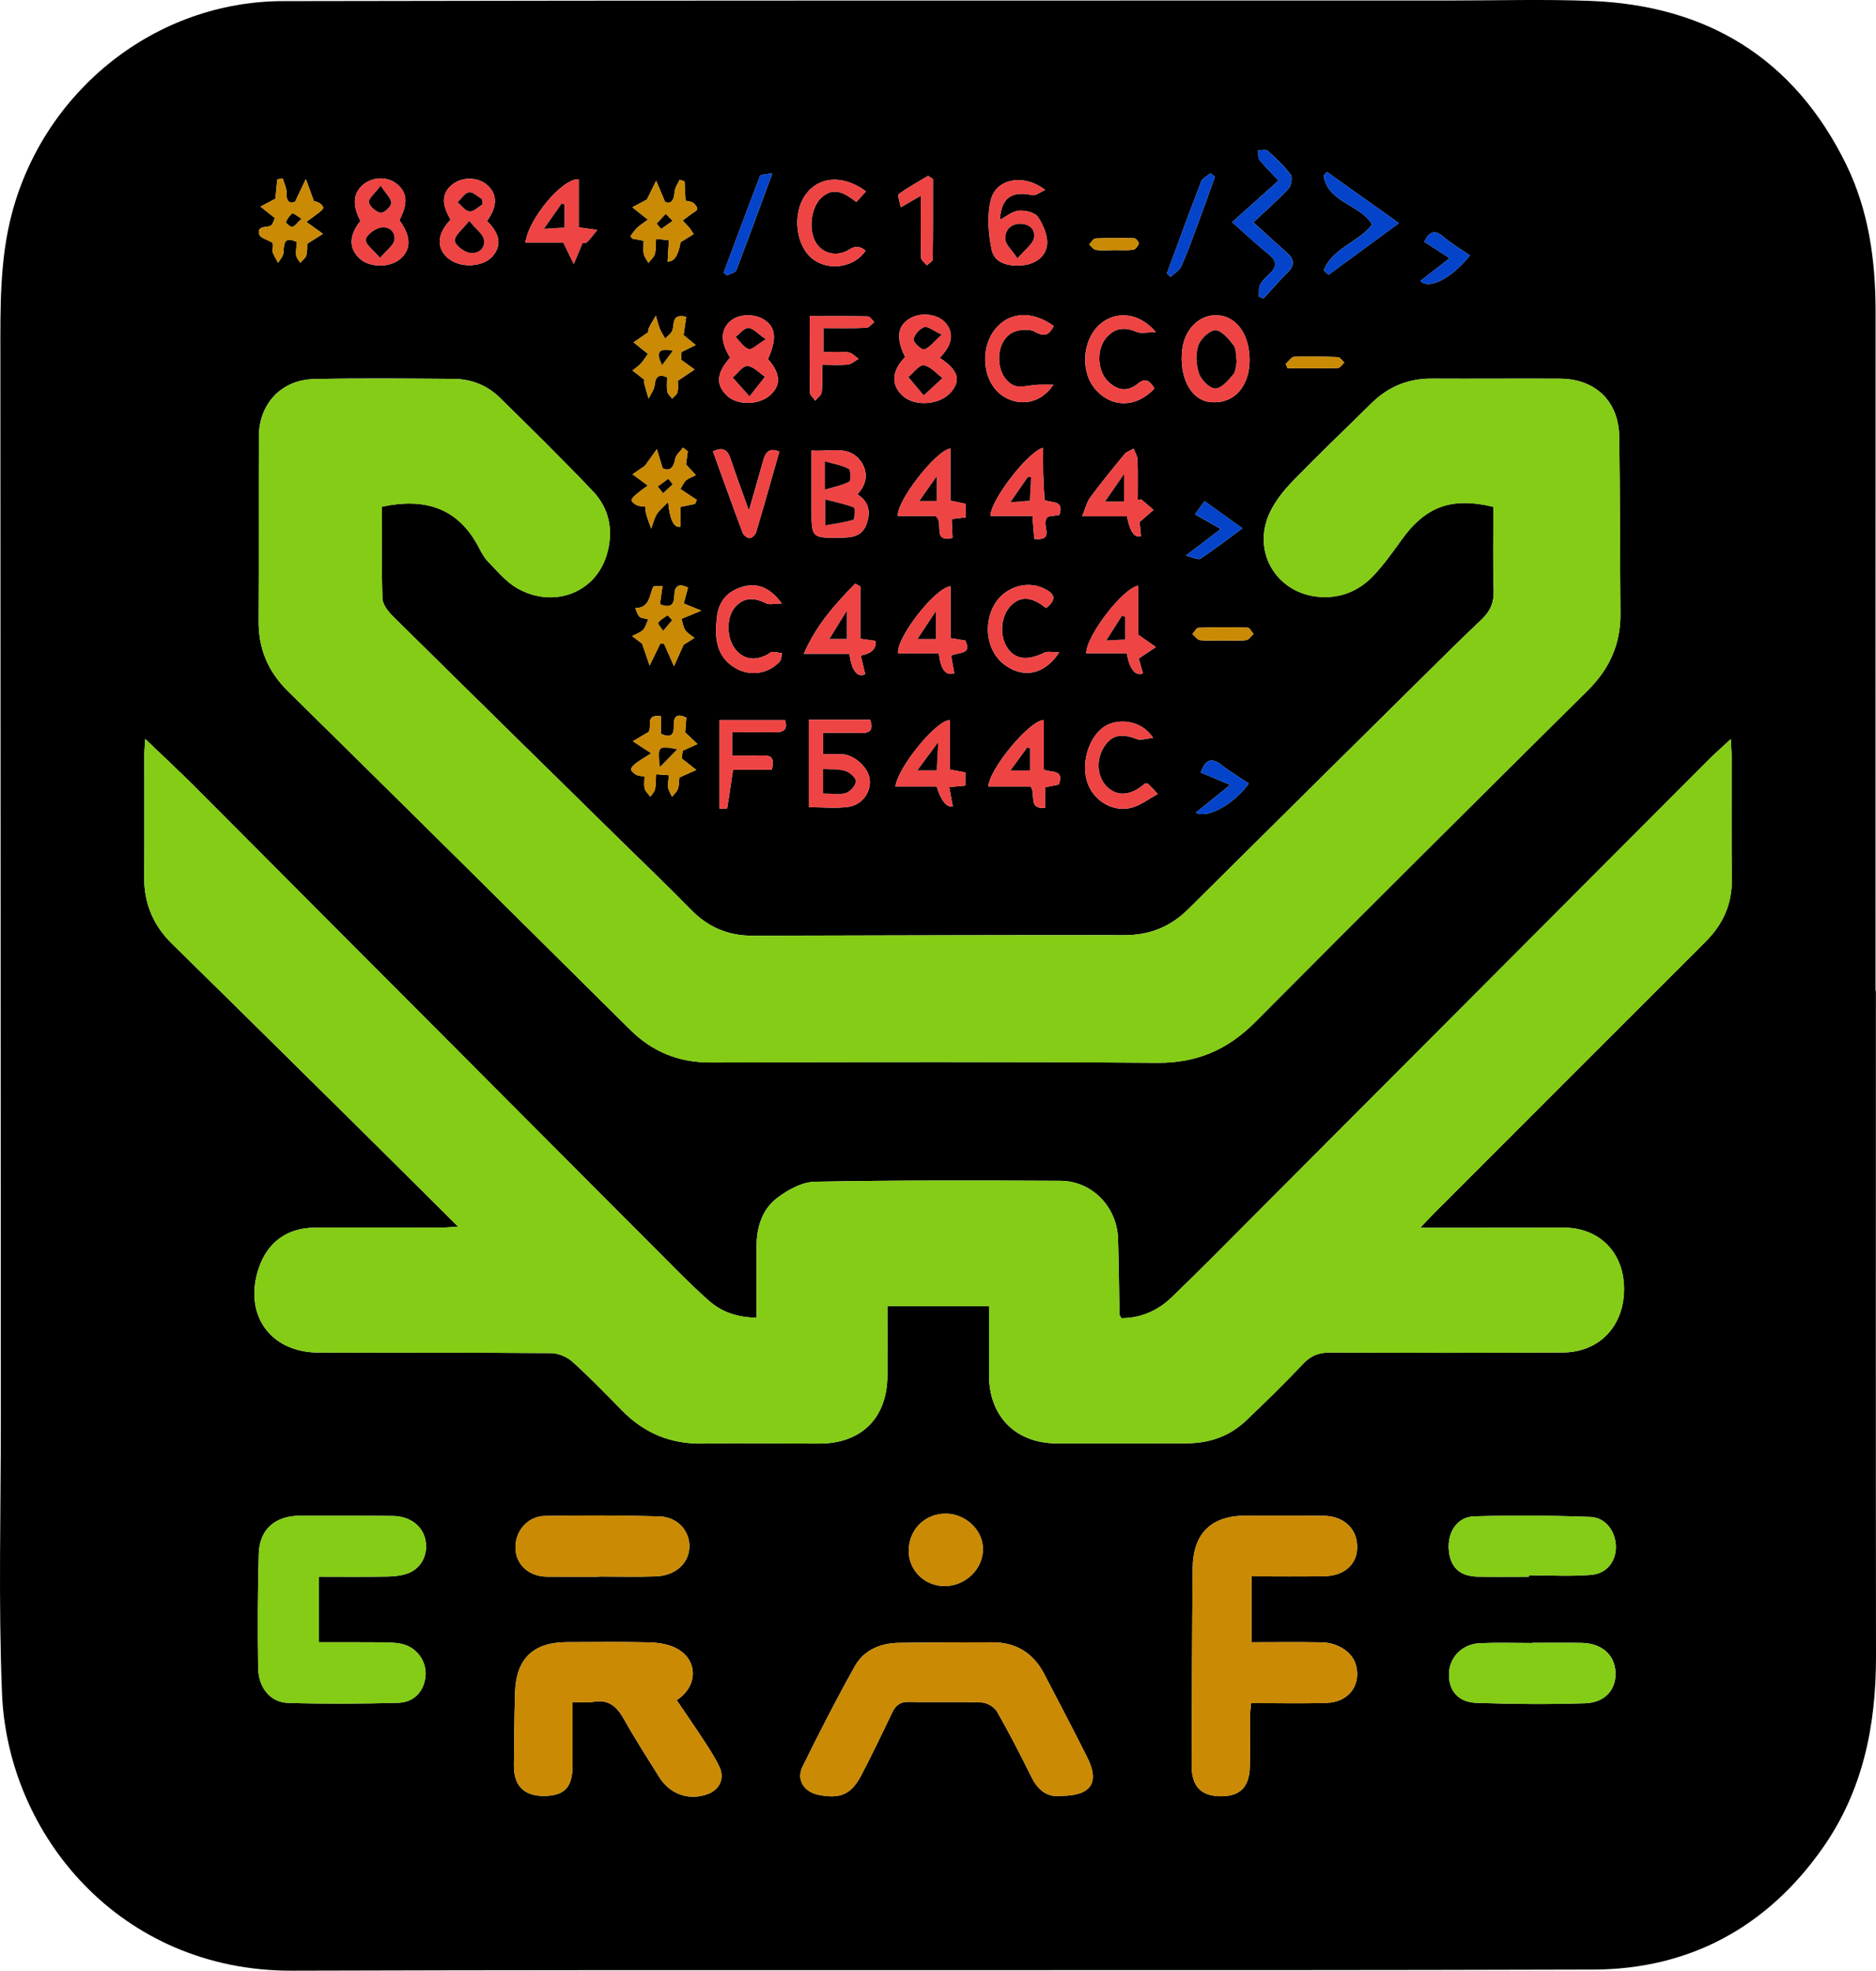 <?xml version="1.0" encoding="UTF-8"?>
<svg id="Layer_1" data-name="Layer 1" xmlns="http://www.w3.org/2000/svg" viewBox="0 0 890.35 935.43">
  <defs>
    <style>
      .cls-1 {
        fill: #0444ca;
      }

      .cls-1, .cls-2, .cls-3, .cls-4, .cls-5 {
        stroke-width: 0px;
      }

      .cls-2 {
        fill: #ef4444;
      }

      .cls-4 {
        fill: #84cc16;
      }

      .cls-5 {
        fill: #ca8a04;
      }
    </style>
  </defs>
  <path class="cls-3" d="m890.3,470.2c0,105.35-.08,210.71.05,316.06.04,32.72-6.17,63.65-25.26,90.87-26.42,37.68-63.34,57.64-108.92,57.78-205.86.62-411.72-.11-617.58.52-81.3.25-134.94-64.16-137.65-131.77-1.73-43.18-.53-86.48-.55-129.72-.09-168.61-.14-337.23-.21-505.84,0-22.54-.34-45.05,5.57-67.15C21.34,42.64,74.01.66,134.3.53c184.47-.39,368.94-.24,553.41-.29,22.31,0,44.65-.65,66.93.18,55.58,2.06,96.95,27.33,121.59,77.71,10.67,21.83,13.93,45.57,13.92,69.79-.05,107.42-.02,214.85-.02,322.27h.17Zm-469.1,149.8h48.18v32.72c.01,19.6,12.61,32.37,32.22,32.44,20.47.07,40.94-.05,61.41-.05,10.81,0,20.44-3.28,28.29-10.73,9.33-8.86,18.52-17.89,27.38-27.22,3.66-3.86,7.47-5.16,12.67-5.14,36.8.17,73.6.18,110.4-.03,17.55-.1,29.34-12.91,29.01-30.81-.31-16.94-11.95-28.46-28.8-28.46s-34.04.06-51.06.08h-16.85c2.8-2.96,4.44-4.79,6.18-6.53,43.08-43.11,86.14-86.24,129.27-129.31,8.23-8.22,12.56-17.79,12.41-29.59-.25-19.32-.06-38.64-.09-57.96,0-2.33-.21-4.66-.4-8.58-4.52,4.22-7.79,7.07-10.84,10.13-71.8,71.97-143.56,143.96-215.35,215.93-12.99,13.02-25.88,26.15-39.14,38.9-6.6,6.35-14.69,9.93-23.89,9.92-.51-1.01-.88-1.41-.89-1.82-.24-11.95-.31-23.91-.69-35.86-.47-15.11-12.31-27.44-27.28-27.52-38.87-.21-77.75-.3-116.6.43-6.02.11-12.7,3.78-17.75,7.58-7.34,5.51-9.94,14.09-9.92,23.29.01,11.14,0,22.28,0,33.69-9.31-.17-16.54-2.7-22.62-8.07-4.99-4.41-9.8-9.05-14.51-13.77-76.65-76.88-153.25-153.8-229.9-230.66-7.23-7.25-14.75-14.2-23.11-22.23-.2,3.5-.44,5.69-.44,7.88-.03,19.09.13,38.18-.07,57.27-.13,12.68,4.16,23.19,13.25,32.11,32.34,31.73,64.54,63.61,96.76,95.46,12.68,12.54,25.29,25.16,38.95,38.77-3.87.22-6.29.46-8.7.47-19.78.02-39.56-.11-59.34.02-13.12.08-22.36,6.94-26.52,19.18-7.4,21.82,5.29,40.02,28.22,40.1,36.8.14,73.6-.04,110.4.26,3.45.03,7.62,1.73,10.19,4.05,8.19,7.38,15.87,15.34,23.61,23.21,10.56,10.76,23.15,15.98,38.36,15.7,18.39-.35,36.8,0,55.2,0,20.02-.02,32.24-12.17,32.36-32.19.07-10.78.01-21.56.01-33.05h.03ZM181.29,240.51c20.39-4.38,36.14.52,45.92,19.3,1.27,2.44,2.63,4.98,4.53,6.9,4.31,4.39,8.39,9.42,13.59,12.42,17.16,9.87,37.06,2.46,42.57-15.63,3.37-11.05,1.56-21.82-6.48-30.29-14.41-15.16-29.32-29.84-44.26-44.49-5.95-5.84-13.53-8.82-21.89-8.88-22.08-.15-44.16-.39-66.23.09-15.53.34-26.12,11.76-26.18,27.23-.11,29.21.07,58.42-.12,87.63-.08,13.18,4.45,23.96,13.9,33.27,54.23,53.42,108.31,106.99,162.32,160.63,10.73,10.66,23.23,15.67,38.38,15.63,70.61-.2,141.22-.42,211.82.16,18.88.15,33.51-6.22,46.63-19.42,52.35-52.7,105.04-105.07,157.79-157.38,10.24-10.15,15.58-21.91,15.46-36.29-.23-28.06-.16-56.12-.58-84.17-.25-16.81-11.29-27.38-28.14-27.48-20.24-.12-40.48.09-60.72-.03-11.2-.07-20.66,3.8-28.59,11.59-12.47,12.25-25.09,24.35-37.28,36.87-4.27,4.38-8.32,9.41-10.95,14.87-9.3,19.37,3.9,39.99,25.34,40.38,9.6.17,17.59-3.62,23.93-10.41,4.83-5.18,9-11.02,13.14-16.8,11.36-15.83,23.75-20.44,43.57-15.62,0,13.21-.28,26.53.13,39.84.18,5.85-1.83,9.97-5.95,13.85-9.54,8.98-18.83,18.24-28.15,27.46-36.95,36.55-73.91,73.09-110.77,109.73-8.46,8.41-18.25,12.43-30.29,12.41-58.88-.09-117.75.15-176.63.27-11.38.02-20.95-3.96-29-12.2-10.93-11.18-22.25-21.98-33.4-32.94-36.08-35.46-72.2-70.89-108.18-106.46-2.29-2.27-4.91-5.56-5.01-8.47-.51-14.46-.23-28.94-.23-43.6v.03Zm412.68,507.72c11.76,0,23.19.17,34.62-.05,10.67-.2,16.84-7.12,15.29-16.66-1.14-7.02-7.16-11.88-15.45-11.99-12.41-.17-24.81-.08-37.22-.08-16.31,0-24.99,8.39-25.16,24.92-.31,31.25-.39,62.5-.47,93.75-.03,9.75,4.42,14.36,13.49,14.51,9.24.15,13.81-4.16,14.09-13.82.23-8.04.01-16.08.07-24.13.01-1.95.34-3.9.56-6.29,12.4,0,24.11.28,35.8-.08,10.37-.33,16.29-8.11,14.04-17.59-1.46-6.18-8.3-11.01-16.48-11.15-10.94-.18-21.88-.05-33.17-.05v-31.31.02Zm-442.6,31.3v-31.11c11.32,0,22.1.14,32.88-.08,3.37-.07,6.98-.51,10.04-1.81,6-2.56,8.89-9.06,7.64-15.45-1.31-6.64-7.2-11.34-15.26-11.47-14.72-.22-29.44-.12-44.16-.13-11.96,0-19.38,6.4-19.71,18.24-.5,17.93-.52,35.88-.29,53.81.12,9.53,5.71,16.51,14.15,16.78,17.45.54,34.94.44,52.4-.05,7.62-.22,12.34-5.73,12.9-12.84.54-6.93-4.22-13.59-11.45-15.13-3.77-.8-7.76-.69-11.66-.73-9.15-.09-18.29-.03-27.48-.03Zm352.06,72.93c14.46,0,18.58-6.34,12.57-18.28-6.71-13.34-13.6-26.6-20.55-39.82-5.17-9.85-13.44-14.84-24.6-14.81-14.72.03-29.43.04-44.15.26-8.82.13-16.68,3.38-21.02,11.14-8.75,15.63-16.92,31.6-24.82,47.68-3.02,6.16.78,11.98,7.59,13.34,10.34,2.06,15.54-.15,20.41-9.49,5.1-9.77,9.86-19.72,14.62-29.67,1.67-3.48,3.85-5.08,7.98-4.97,11.49.29,23.01-.18,34.49.28,2.54.1,6.01,2.2,7.27,4.39,5.82,10.16,11.15,20.62,16.36,31.11,3.12,6.29,7.64,9.62,13.83,8.83h.02Zm-231.71-44.53c4.18,0,6.99.42,9.63-.08,7.25-1.36,11.32,1.98,14.7,8.04,5.25,9.43,11.13,18.5,16.83,27.67,5.09,8.21,14.34,11.34,23.18,7.97,5.46-2.08,7.95-7.38,5.41-12.8-2.03-4.34-4.7-8.41-7.33-12.44-4.23-6.49-8.65-12.86-12.99-19.28,10.64-6.92,10.03-19.86-.87-24.96-3.79-1.77-8.4-2.37-12.67-2.47-12.86-.31-25.74-.12-38.61-.09-15.99.04-24.13,7.94-24.57,24.07-.32,11.49-.43,22.98-.52,34.47-.08,9.66,4.83,14.53,14.33,14.46,9.58-.07,13.44-4.11,13.47-14.17.03-9.84,0-19.68,0-30.39h0Zm12.6-59.5v-.09c8.94,0,17.9.24,26.83-.07,9.34-.32,15.69-6.06,16.02-13.81.32-7.65-5.55-14.41-14.26-14.66-18.1-.52-36.23-.55-54.34-.21-8.43.16-14.38,7.58-13.91,15.78.43,7.55,6.54,12.97,14.9,13.04,8.25.07,16.51.02,24.77.02h0Zm441.26.02v-.7c9.87,0,19.8.61,29.6-.2,7.39-.61,11.67-6.35,11.71-13.08.05-7.35-4.73-14.14-12.12-14.42-18.37-.68-36.78-.81-55.15-.27-7.97.23-12.63,7.4-12.04,15.65.6,8.44,5.14,12.82,13.84,12.98,8.05.15,16.1.03,24.15.03h0Zm1.63,31.36v.09c-8.27,0-16.55-.27-24.8.08-8.39.35-14.51,6.65-14.73,14.41-.22,7.96,4.25,13.59,12.94,13.9,17.2.61,34.45.78,51.65.2,9.69-.32,14.94-6.71,14.43-15.01-.5-8.13-6.66-13.47-16.05-13.64-7.81-.14-15.62-.03-23.43-.03h-.01Zm-278.29-61.31c-9.86-.05-17.45,7.4-17.64,17.31-.17,9.41,7.35,16.99,16.91,17.06,9.92.07,18.35-8.03,18.32-17.6-.03-8.95-8.18-16.72-17.59-16.77h0Zm-35.92-376.84h-29.12v41.51c6.98,0,12.97.65,18.76-.17,6.76-.95,11.06-7.42,10.08-13.43-.93-5.73-7.71-11.57-13.43-11.58h-8.66v-10.12c6.23,0,11.95-.18,17.66.06,4.77.2,6.3-1.61,4.7-6.26h0Zm-27.84-127.81v27.87c0,13.74-.01,13.68,13.98,13.52,5.33-.06,10.14-.68,12.19-6.64,1.92-5.58,1.21-10.37-4.47-13.98,4.89-4.92,5.16-10.84,1.63-15.72-5.69-7.86-14.52-4.29-23.32-5.05h-.01Zm60.82-44.02c5.83-5.86,6.83-11.25,3.21-16.04-3.6-4.76-12-5.94-17.63-2.47-5.7,3.51-6.34,9.37-1.98,18.16-6.42,6.46-6.84,13.31-1.13,18.43,5.99,5.37,17.96,4.31,23.11-2.04,4.59-5.66,3.12-10.21-5.59-16.03h.01Zm50.02-79.66c-9.78-7.76-22.99-5.53-25.67,4.42-2.02,7.51-1.28,16.3.35,24.08,1.3,6.21,7.8,7.78,14.05,7.33,6.18-.44,11.31-3.78,12.14-9.41.63-4.29-1.63-9.66-4.17-13.52-1.44-2.19-6.12-3.34-9.17-3.06-3.16.28-6.11,2.85-9.02,4.36.66-10.35,5.49-13.94,15.46-11.73,1.56.35,3.58-1.4,6.04-2.46h0Zm-149.47,79.57c-6.6,7.41-6.93,12.96-1.38,18.18,4.85,4.57,15.06,4.42,20.3-.31,5.36-4.83,5.06-10.24-.97-17.15,4.18-9.45,3.76-14.82-1.47-18.48-4.8-3.35-12.73-3.03-16.68.68-4.39,4.12-4.37,9.96.21,17.07h0Zm-115.42-64.82c4.93-6.78,5.01-12.48.44-16.79-4.48-4.22-12.24-4.39-17.08-.37-4.79,3.98-4.98,9.11-.62,16.51-6.21,6.49-6.84,12.93-1.74,17.82,5.39,5.18,16.45,5.1,21.39-.16,4.7-4.99,4.01-10.86-2.37-17.02h-.02Zm-41.53-.38c4.12-8.07,3.73-13.24-1.29-17.26-4.46-3.57-11.37-3.42-15.9.35-4.84,4.03-5.28,9.75-1.33,17.24-5.38,6.81-5.59,12.76-.62,17.62,4.73,4.63,14.64,4.78,19.65.3,5.17-4.61,5-10.59-.52-18.25h0Zm116.22,75.7c0,.15-.18,1.1.03,1.96.58,2.36,1.32,4.67,2,7.01,1.01-2.15,2.65-4.24,2.88-6.48.41-4.04,1.89-5.25,5.89-3.67,0,2.36-.27,4.66.11,6.85.2,1.19,1.49,2.2,2.3,3.29.89-1.04,2.36-1.98,2.56-3.13.4-2.37.12-4.86.12-5.33,3.68-2.47,5.82-3.9,7.95-5.33-1.92-1.4-3.85-2.8-6.44-4.69.05-.74.18-2.5.26-3.64,2.57-1.27,4.64-2.29,6.7-3.31-1.83-1.51-3.67-3.02-5.74-4.72.36-2.46.8-5.51,1.25-8.66-7.03-1.6-5.53,3.32-6.55,6.42-.5,1.51-2.23,2.63-3.4,3.92-.87-1.55-1.91-3.03-2.57-4.67-.8-1.99-1.27-4.12-1.88-6.18-1.11,1.91-2.34,3.76-3.29,5.74-.47.98-.41,2.2-.4,2.14-2.84,1.97-4.86,3.36-6.87,4.75,1.98,1.59,3.96,3.17,6.78,5.44-.84,1.19-1.83,2.92-3.14,4.37-1.21,1.35-2.76,2.39-4.16,3.57,1.53,1.19,3.07,2.39,5.6,4.35h0Zm20.61,34c-.75-.59-1.49-1.18-2.24-1.77-1.29,1.77-3.35,3.41-3.71,5.35-.83,4.49-2.7,5.93-5.97,4.5-1.07-3.58-1.9-6.35-2.73-9.12-1.97,2.75-3.94,5.49-5.67,7.9-2,1.37-3.95,2.7-5.89,4.04,1.92,1.4,3.84,2.81,7.29,5.33-1.57,1.17-3.39,2.4-5.07,3.8-1.06.89-2.27,1.89-2.7,3.1-.17.48,1.44,1.94,2.48,2.42,1.17.55,2.62.5,4.15.74.11,1.32.03,2.49.34,3.54.68,2.32,1.56,4.57,2.36,6.86.84-2.28,1.4-4.72,2.61-6.78,1.04-1.78,2.83-3.12,5.43-5.87.83,8.57,2.8,12.48,5.93,11.74v-9.42c2.52-.52,4.67-.95,6.81-1.39l.9-1.9c-2.35-1.56-4.71-3.12-7.8-5.16.71-1.15,1.38-2.92,2.62-4.06,1.27-1.17,3.11-1.73,4.7-2.56-1.48-1.6-2.97-3.2-4.68-5.06.24-1.74.54-3.98.85-6.22h0Zm266.65-43.5c-.05-12.06-6.28-20.67-15.28-21.09-8.6-.41-15.72,6.67-16.74,16.66-1.31,12.77,3.93,22.97,12.59,24.47.67.12,1.37.13,2.05.16,10.3.46,17.43-7.83,17.38-20.21h0Zm-463.63-55.45c.02.32.13,1,.11,1.68-.02.92-.44,1.95-.14,2.72.69,1.76,1.71,3.39,2.6,5.08.87-1.53,2.33-3.01,2.48-4.61.37-4.05-.03-8.38,6.44-5.25-.16,2.17-.6,4.25-.37,6.26.14,1.26,1.28,2.4,1.97,3.59.99-1.17,2.5-2.21,2.85-3.55.57-2.13.37-4.46.43-5.49,3.09-1.95,5.28-3.34,7.48-4.73-2.1-1.51-4.21-3.02-7.9-5.67,2.1-1.53,3.96-2.8,5.72-4.21.92-.74,2.31-1.73,2.28-2.57-.03-.89-1.36-2.01-2.37-2.5-1.14-.56-2.56-.53-1.97-.42-1.58-4.34-2.73-7.48-3.88-10.62-1.56,3.28-3.12,6.55-5.15,10.81-2.28.79-4.21.23-4.04-4.32.09-2.24-1.15-4.53-1.79-6.8-.87.16-1.73.31-2.6.47-.32,3.32-.63,6.63-.87,9.16-2.71,1.43-4.9,2.59-7.08,3.74,2,1.59,4,3.18,6.79,5.41-.38.73-.85,3.26-2.11,3.75-2.36.93-6.34-.18-5.23,4.11.4,1.55,3.64,2.35,6.37,3.96h-.02Zm176.47,253.36c0,2.14-.35,4.06.11,5.75.38,1.39,1.72,2.52,2.64,3.77.78-1.18,1.97-2.28,2.24-3.57.46-2.17.33-4.46.47-7.06,2.39.17,4.15.3,6.16.44-.2,2.18-.68,4.02-.44,5.76.21,1.54,1.21,2.97,1.85,4.46.98-1.26,2.39-2.39,2.83-3.82.63-2.07.55-4.35.65-5.3,3.46-1.56,5.75-2.59,8.04-3.62-2.01-1.58-4.02-3.17-6.88-5.42.06-.61.27-2.56.4-3.71,2.85-1.27,4.96-2.21,7.08-3.15-1.87-1.76-3.75-3.51-5.87-5.5.15-2.01.34-4.49.53-7.04-4.6-2.26-6.11-.35-5.94,3.87.18,4.41-1.48,5.93-6.07,3.77v-8.28c-8.58-1.36-3.26,6.43-6.55,7.84-2.26,1.34-4.52,2.68-6.78,4.01,2.34,1.54,4.68,3.08,8.72,5.73-2.5,1.58-4.72,2.86-6.79,4.35-1.14.83-2.43,1.89-2.83,3.11-.2.6,1.33,2.09,2.36,2.67,1.1.61,2.53.6,4.07.92v.02Zm-.43-254.37c0,2.66-.29,4.56.09,6.31.32,1.48,1.42,2.79,2.17,4.18,1.05-1.36,2.58-2.58,3.03-4.11.61-2.12.41-4.48.59-7.29,2.31.25,4.17.46,6.11.67-.24,3.85-.43,6.97-.62,10.1,3.09.12,5.14-2.94,6.15-9.18,2.43-1.5,4.32-2.67,6.21-3.84-.69-1.03-1.31-2.11-2.09-3.06-.98-1.19-2.09-2.26-3.14-3.39,1.42-1.05,2.85-2.09,4.25-3.16.97-.73,2.62-1.46,2.68-2.27.06-.99-1.04-2.36-2-3.01-1-.68-2.45-.7-3.55-.97-.18-3.4-.33-6.29-.48-9.18-.78-.25-1.56-.49-2.34-.74-.83,1.9-2.23,3.76-2.36,5.71-.29,4.22-1.71,5.9-4.53,4.75-1.73-4.09-2.98-7.05-4.23-10-1.51,3.08-3.03,6.16-4.38,8.92-2.22,1.18-4.58,2.43-6.93,3.67,1.99,1.58,3.99,3.17,7.4,5.88-1.39,1.03-3.27,2.22-4.91,3.7-1.27,1.14-2.26,2.6-3.28,3.98-.11.15.37.74.67,1.3,1.63.3,3.36.63,5.5,1.03h0Zm279.31-8.83c6.29,5.57,11.59,10.62,17.28,15.18,4.09,3.28,4.08,6.03.38,9.41-1.68,1.54-3.43,3.23-4.42,5.21-.77,1.54-.42,3.64-.56,5.5.72.32,1.44.65,2.16.97,3.85-4.18,7.57-8.49,11.57-12.5,3.41-3.42,2.97-6.25-.44-9.26-5.27-4.66-10.44-9.45-15.92-14.44,5.78-5.43,11.48-10.37,16.6-15.85,1.36-1.45,2.13-5.4,1.16-6.71-3.1-4.2-7.02-7.84-10.92-11.36-.89-.81-3.02-.25-4.57-.32.17,1.55-.2,3.53.62,4.56,2.67,3.35,5.77,6.34,9.08,9.87-7.32,6.56-14.25,12.78-22,19.73h-.02Zm-280.04,200.08c1.41,4.08,2.5,7.22,3.58,10.36,1.57-3.22,3.13-6.44,5.07-10.44.4.04,2.08.2,1.8.18,1.93,4.38,3.3,7.48,4.68,10.59,1.5-3.33,3-6.66,4.58-10.19,1.34-.84,3.24-2.03,5.15-3.23-1.49-1.2-3.36-2.15-4.37-3.67-1.06-1.6-1.29-3.75-1.8-5.37,3.12-1.3,5.35-2.23,9.37-3.91-4.15-1.7-6.23-2.55-8.3-3.39.75-2.82,1.37-5.15,2.01-7.54-4.7-2.35-6.42-.38-6.47,3.68-.05,4.71-1.96,6.19-6.83,4.21.37-2.68.74-5.31,1.2-8.57-1.71.12-4.17-.22-4.44.41-1.87,4.21-1.64,9.98-8.47,9.97.62,1.38.97,3.02,1.95,4.06.74.78,2.3.77,4.24,1.33-.99,2.07-1.37,3.91-2.5,4.98-1.4,1.32-3.41,2-5.16,2.96,1.78,1.35,3.57,2.71,4.71,3.58h0Zm190.33-93.02c-7.07,1.74-25.16,25.14-24.98,32.39h19.89c.34,4.12.62,7.45.9,10.92,11.02,1.09,1.96-7.79,6.82-10.66.85-.12,3.05-.43,5.08-.72,2.5-7.42-4.11-5.46-7.07-7.15-.22-4.3-.51-8.42-.62-12.54-.1-4.02-.02-8.05-.02-12.23h0Zm.31,129.3c-6.41-.22-25.75,22.9-26.33,31.53h20.06c2.7,3.46-1.52,10.9,6.88,10.14v-9.79c2.6-.5,4.75-.92,6.5-1.26,2.81-7.74-4.12-5.38-7.12-7.2v-23.42h0Zm-37.02-96.26v-6.38c-2.39-.51-4.57-.97-7.32-1.56v-24.79c-7.42,1.47-25.7,25.45-24.9,32.11h17.83c4.37,3.01-2.04,12.63,8.1,10.42-.15-3.21-.28-5.89-.42-8.98,2.34-.29,4.31-.52,6.71-.82h0Zm-183.68-137.63v-22.83c-7.87-.52-23.89,18.92-25.32,30.04h17.99c1.96,4.03,3.46,7.11,4.96,10.19,1.28-3.06,2.56-6.13,4.17-10-.02,0,1.4.22,2.08-.38,1.53-1.35,2.68-3.12,4.87-5.79-4.18-.59-5.97-.84-8.75-1.23h0Zm266.92,129.12c-.55.11-1.1.22-1.65.34,0-6.41.14-12.82-.09-19.22-.06-1.76-1.22-3.48-1.88-5.22-1.47.89-3.31,1.47-4.35,2.72-5.54,6.71-11.04,13.48-16.21,20.47-1.66,2.24-2.3,5.25-3.82,8.92h21.25c1.41,7.3,3.62,10.46,6.65,9.47-.27-2.85-.54-5.69-.64-6.74,3.09-2.68,4.86-4.21,6.63-5.74-1.96-1.67-3.92-3.34-5.89-5h0Zm-90.78,104.76c-6.38-.12-24.77,22.49-25.85,31.52h19.55c2.19,6.9,4.75,10.06,7.67,9.48-.54-2.93-1.09-5.9-1.69-9.19,3.06-.29,5.27-.49,7.64-.71v-6.25c-2.52-.47-4.66-.86-7.32-1.35v-23.49h0Zm-69.34-31.45h21.64c1.16,8.08,3.66,11.31,7.49,9.69-.7-2.97-1.39-5.9-2.09-8.86,5.22-.99,7.54-3.32,6.97-6.98-2.16-.3-4.35-.6-7.19-.99v-24.82c-.81-.46-1.62-.93-2.44-1.39-9.12,9.51-18.18,19.07-24.39,33.36h.01Zm64.1-.22c.87,7.67,3.31,10.82,7.31,9.45-.5-2.77-.99-5.56-1.49-8.34,3.42-1.84,10.09-.31,6.72-7.2-2.17-.35-4.16-.68-6.98-1.14v-24.6c-7.29.54-25.98,24.67-24.89,31.83h19.33Zm94.87,2.46c3.65-2.44,5.89-3.94,8.14-5.44-2.48-1.73-4.96-3.47-8.36-5.84v-23.28c-6.9.78-24.66,23.53-24.72,32.08h19.25c1.4,7.65,3.97,10.84,7.71,9.58-.76-2.68-1.53-5.37-2.02-7.09h0Zm6.8,37.7c-5.68-9.01-17.29-9.32-23.18-5.36-7.79,5.24-11.47,18.56-7.47,27.88,3.48,8.08,12.41,12.94,20.84,10.48,4.06-1.18,7.65-4,12.03-6.4-2.24-2.4-3.28-3.58-4.41-4.67-.28-.27-.84-.26-1.45-.42-.63.49-1.35,1.04-2.06,1.58-5.79,4.4-11.66,4.46-16.1.16-4.8-4.65-5.43-12.87-1.46-19.05,3.65-5.67,8.24-6.53,15.4-3.71,1.97.78,4.64-.23,7.85-.49h0Zm.67-165.84c-2.09-3.62-4.26-5.29-7.81-2.38-5.32,4.37-10.27,3.12-14.62-1.43-4.64-4.85-5.03-14.55-.87-19.82,3.93-4.97,8.71-5.94,14.68-3.32,2.22.97,5.22.16,9.24.16-7.9-9.55-19.34-10.32-26.82-3.44-8.37,7.7-9.01,23.05-1.31,31.19,7.85,8.29,18.89,8.05,27.5-.97h.01Zm-51.44,104.18c4.97-3.93,4.55-6.74-1.41-9.47-8.25-3.76-18.56-.23-23.2,7.95-5.53,9.75-3.24,22.64,5.07,28.57,8.98,6.41,18.58,4.67,25.78-5.99-3.02,0-5.42-.69-7.08.12-7.78,3.78-13.39,3.37-17.21-1.81-4.41-5.98-3.58-15.98,1.73-20.92,4.57-4.26,9.58-3.79,16.32,1.55h0Zm3.48-106.02c-2.34,0-4.68-.05-7.02,0-4.09.12-8.92,1.79-12.12.18-8.49-4.26-8.99-19.63-.85-24.63,2.92-1.79,8.43-2.26,11.26-.67,5.01,2.83,6.76,1.05,8.89-2.73-10.06-7.31-20.82-6.79-27.48,1.07-7.19,8.47-6.69,22.77.96,30.25,6.21,6.07,18.54,8,26.35-3.47h0Zm-133.67,182.75c1.22-4.68.53-6.94-4.19-6.74-4.91.21-9.83.05-14.63.05v-11.09c7.11,0,13.74-.06,20.37.02,4.07.05,6.17-1.28,4.72-5.78h-31.1v42.02c1.57,0,3.59.16,3.62-.02,1.03-6,1.87-12.04,2.8-18.46h18.41Zm4.75-78.87c-5.48-7.66-11.6-9.88-18.33-8.04-7.54,2.07-11.69,7.11-12.49,14.69-.97,9.17-.67,18.11,8.43,23.77,6.9,4.29,15.89,3.15,21.38-2.85.84-.92.8-2.64,1.17-3.99-1.57-.23-3.14-.64-4.71-.61-.8.02-1.57.89-2.38,1.3-5.53,2.82-10.67,2.61-14.91-2.33-4.3-5.01-4.69-15.01-.54-20,4.17-5.02,9.24-4.93,14.86-2.08,1.71.87,4.24.13,7.52.13h0Zm39.98-195.64c-10.94-8.13-22.55-7.15-28.78,1.68-6.46,9.16-4.52,24.68,3.84,30.69,7.76,5.58,19.54,3.57,24.72-4.22-2.43-2.13-4.93-2.36-7.5-.7-6.55,4.24-14.39,1.86-17.06-5.17-2.42-6.38-.75-15.37,3.65-19.36,5.77-5.23,10.96-2.26,16.5,2.11,1.58-1.72,2.94-3.2,4.63-5.04h0Zm-72.65,123.43c4.68,12.92,9.29,25.85,14.12,38.7.43,1.15,2.26,2.53,3.35,2.46,1.1-.07,2.68-1.64,3.04-2.85,3.78-12.7,7.36-25.46,10.99-38.21-4.68-2.03-6.55.22-7.63,4.13-2.04,7.4-4.2,14.77-6.81,23.89-3.34-9.39-6.16-17.04-8.76-24.77-1.36-4.04-3.51-5.68-8.3-3.35Zm52.43-58.54c7.07,0,13.69.15,20.28-.13,1.33-.06,2.58-1.77,3.87-2.71-1.04-.94-2.05-2.68-3.11-2.7-9.04-.22-18.09-.12-27.56-.12,0,12.89-.08,24.56.12,36.23.02,1.31,1.64,2.59,2.52,3.89,1.07-1.36,2.93-2.64,3.08-4.1.42-4.17.15-8.42.15-12.95,4.97,0,8.66.3,12.27-.13,1.77-.21,3.39-1.75,5.07-2.68-1.59-1.07-3.1-2.85-4.8-3.06-3.77-.47-7.63-.15-11.88-.15v-11.38h0Zm237.49-27.4c.75.7,1.51,1.4,2.26,2.1,10.71-7.86,21.42-15.72,33.39-24.51-12.38-8.81-23.24-16.54-34.1-24.28-.54.58-1.09,1.16-1.63,1.74,2.02,12.9,17.45,13.61,23,23.15-6.3,8.52-18.82,11.09-22.92,21.79h0Zm-191.27-35.44c0,10.23-.1,19.81.13,29.39.03,1.24,1.76,2.45,2.7,3.67.98-.94,2.79-1.87,2.81-2.83.19-12.71.13-25.42.13-38.14-.76-.51-1.53-1.01-2.29-1.52-4.7,2.83-9.55,5.46-13.96,8.69-.71.52.53,3.7.98,6.25,3.73-2.16,6.44-3.73,9.51-5.51h-.01Zm116.76,36.93c.61.52,1.22,1.04,1.83,1.56,1.7-1.61,4.07-2.92,4.97-4.89,2.74-6.02,4.99-12.28,7.3-18.49,2.98-8.02,5.83-16.09,8.74-24.13-.73-.54-1.45-1.08-2.18-1.62-1.5,1.31-3.76,2.34-4.39,3.99-5.58,14.47-10.88,29.04-16.26,43.59h0Zm13.75,255.95c6.08,2.94,18.54-4.55,25.15-13.9-4.34-2.9-8.88-5.54-12.96-8.75-5.6-4.41-7.9-1.47-9.85,3.56,4.5,1.89,8.74,3.67,14,5.87-5.87,4.75-10.73,8.68-16.34,13.21h0ZM366.55,82.22c-3.43.69-5.56.6-5.8,1.24-5.88,15.26-11.57,30.6-17.29,45.93.51.46,1.02.93,1.54,1.39,1.53-.84,3.96-1.32,4.44-2.56,5.66-14.69,11.04-29.5,17.12-45.99h-.01Zm196.23,181.54c3.56.82,5.91,2.14,6.91,1.47,6.56-4.38,12.82-9.19,19.98-14.45-6.47-4.64-12.11-8.68-17.98-12.89-1.75,2.39-3.06,4.18-4.55,6.23,4.2,2.4,7.99,4.56,12.26,6.99-5.46,4.16-10.15,7.72-16.63,12.65h.01Zm134.85-142.51c-4.44-3.08-8.82-5.63-12.61-8.87-4.23-3.61-6.7-2.45-9.05,2.37,3.99,2.59,7.89,5.11,12.05,7.81-4.92,3.82-9.39,7.3-13.91,10.81,4.24,4.24,14.75-1.22,23.52-12.12h0Zm-117.17,182.73v.02c3.67,0,7.36.26,10.98-.14,1.26-.14,2.34-1.91,3.5-2.93-.93-1.05-1.84-2.97-2.8-3-7.78-.23-15.57-.22-23.35.05-.99.03-1.91,1.93-2.86,2.97,1.18,1.01,2.28,2.76,3.56,2.9,3.62.4,7.32.14,10.98.14h-.01Zm29.74-131.27c.29.7.59,1.41.88,2.11,7.96,0,15.92.1,23.87-.12,1.04-.03,2.04-1.7,3.06-2.6-1.02-.9-2.02-2.53-3.08-2.58-6.87-.3-13.77-.46-20.64-.17-1.41.06-2.73,2.19-4.1,3.36h.01Zm-81.89-53.98v-.03c3.18,0,6.39.24,9.53-.14,1.03-.13,2.29-1.76,2.61-2.93.18-.64-1.36-2.51-2.16-2.54-6.13-.19-12.27-.21-18.4.1-1.04.05-1.99,1.88-2.98,2.89,1.07.89,2.06,2.37,3.23,2.54,2.67.38,5.44.12,8.17.12h0Z"/>
  <path class="cls-4" d="m421.19,620c0,11.49.05,22.27-.01,33.05-.12,20.02-12.34,32.17-32.36,32.19-18.4.02-36.81-.34-55.2,0-15.21.29-27.8-4.94-38.36-15.7-7.74-7.88-15.41-15.84-23.61-23.21-2.58-2.32-6.74-4.02-10.19-4.05-36.8-.3-73.6-.12-110.4-.26-22.93-.09-35.63-18.28-28.22-40.1,4.16-12.25,13.39-19.1,26.52-19.18,19.78-.13,39.56,0,59.34-.02,2.41,0,4.83-.25,8.7-.47-13.67-13.61-26.27-26.23-38.95-38.77-32.22-31.85-64.41-63.74-96.76-95.46-9.09-8.92-13.38-19.43-13.25-32.11.2-19.09.04-38.18.07-57.27,0-2.19.24-4.38.44-7.88,8.36,8.03,15.88,14.98,23.11,22.23,76.66,76.87,153.26,153.79,229.9,230.66,4.71,4.72,9.51,9.36,14.51,13.77,6.07,5.36,13.31,7.89,22.62,8.07,0-11.41.01-22.55,0-33.69-.01-9.2,2.59-17.78,9.92-23.29,5.05-3.79,11.73-7.46,17.75-7.58,38.86-.73,77.74-.64,116.6-.43,14.97.08,26.81,12.41,27.28,27.52.37,11.95.45,23.91.69,35.86,0,.41.38.81.89,1.82,9.19.01,17.28-3.57,23.89-9.92,13.26-12.75,26.15-25.87,39.14-38.9,71.79-71.97,143.56-143.97,215.35-215.93,3.05-3.06,6.31-5.91,10.84-10.13.19,3.91.4,6.24.4,8.58.03,19.32-.17,38.65.09,57.96.15,11.8-4.18,21.37-12.41,29.59-43.13,43.07-86.19,86.19-129.27,129.31-1.74,1.74-3.38,3.57-6.18,6.53h16.85c17.02-.03,34.04-.08,51.06-.08s28.49,11.52,28.8,28.46c.33,17.9-11.46,30.72-29.01,30.81-36.8.21-73.6.2-110.4.03-5.2-.02-9.01,1.28-12.67,5.14-8.86,9.33-18.05,18.36-27.38,27.22-7.85,7.45-17.48,10.74-28.29,10.73-20.47,0-40.94.12-61.41.05-19.61-.07-32.21-12.84-32.22-32.44v-32.72h-48.21Z"/>
  <path class="cls-4" d="m181.29,240.51c0,14.65-.28,29.14.23,43.6.1,2.9,2.72,6.2,5.01,8.47,35.98,35.57,72.09,71,108.18,106.46,11.15,10.96,22.47,21.76,33.4,32.94,8.06,8.24,17.63,12.22,29,12.2,58.88-.11,117.75-.36,176.63-.27,12.04.02,21.83-4.01,30.29-12.41,36.86-36.64,73.82-73.18,110.77-109.73,9.32-9.22,18.61-18.48,28.15-27.46,4.13-3.89,6.13-8,5.95-13.85-.4-13.31-.13-26.64-.13-39.84-19.82-4.82-32.21-.21-43.57,15.62-4.14,5.78-8.31,11.62-13.14,16.8-6.34,6.79-14.34,10.58-23.93,10.41-21.44-.39-34.65-21.02-25.34-40.38,2.63-5.47,6.68-10.49,10.95-14.87,12.19-12.52,24.81-24.63,37.28-36.87,7.93-7.79,17.39-11.65,28.59-11.59,20.24.12,40.48-.09,60.72.03,16.85.1,27.89,10.67,28.14,27.48.42,28.05.35,56.12.58,84.17.12,14.39-5.22,26.14-15.46,36.29-52.74,52.31-105.44,104.67-157.79,157.38-13.12,13.21-27.75,19.58-46.63,19.42-70.6-.58-141.21-.35-211.82-.16-15.16.04-27.65-4.97-38.38-15.63-54.01-53.64-108.1-107.21-162.32-160.63-9.45-9.31-13.98-20.09-13.9-33.27.18-29.21,0-58.42.12-87.63.06-15.47,10.65-26.89,26.18-27.23,22.07-.48,44.15-.24,66.23-.09,8.35.06,15.94,3.04,21.89,8.88,14.94,14.64,29.86,29.33,44.26,44.49,8.04,8.46,9.85,19.24,6.48,30.29-5.52,18.09-25.41,25.5-42.57,15.63-5.2-2.99-9.29-8.03-13.59-12.42-1.89-1.93-3.26-4.47-4.53-6.9-9.79-18.77-25.54-23.67-45.92-19.3v-.03Z"/>
  <path class="cls-5" d="m593.96,748.23v31.31c11.29,0,22.23-.14,33.17.05,8.18.14,15.02,4.97,16.48,11.15,2.24,9.49-3.67,17.27-14.04,17.59-11.69.37-23.4.08-35.8.08-.22,2.39-.55,4.34-.56,6.29-.06,8.04.16,16.09-.07,24.13-.28,9.66-4.85,13.97-14.09,13.82-9.07-.15-13.51-4.76-13.49-14.51.08-31.25.17-62.5.47-93.75.16-16.53,8.85-24.92,25.16-24.92,12.41,0,24.82-.09,37.22.08,8.29.11,14.31,4.98,15.45,11.99,1.55,9.53-4.62,16.45-15.29,16.66-11.42.22-22.86.05-34.62.05v-.02Z"/>
  <path class="cls-4" d="m151.37,779.53c9.19,0,18.33-.06,27.48.03,3.9.04,7.89-.07,11.66.73,7.23,1.53,11.99,8.2,11.45,15.13-.56,7.11-5.28,12.63-12.9,12.84-17.46.5-34.95.6-52.4.05-8.44-.26-14.03-7.25-14.15-16.78-.23-17.93-.21-35.89.29-53.81.33-11.83,7.74-18.24,19.71-18.24,14.72,0,29.44-.09,44.16.13,8.06.12,13.95,4.83,15.26,11.47,1.26,6.39-1.63,12.89-7.64,15.45-3.06,1.3-6.66,1.74-10.04,1.81-10.78.22-21.56.08-32.88.08v31.11h0Z"/>
  <path class="cls-5" d="m503.43,852.46c-6.2.78-10.71-2.54-13.83-8.83-5.21-10.5-10.55-20.95-16.36-31.11-1.26-2.2-4.74-4.29-7.27-4.39-11.48-.46-23,.01-34.49-.28-4.13-.11-6.31,1.49-7.98,4.97-4.76,9.94-9.52,19.89-14.62,29.67-4.87,9.33-10.07,11.55-20.41,9.49-6.81-1.36-10.62-7.18-7.59-13.34,7.9-16.08,16.07-32.05,24.82-47.68,4.34-7.75,12.2-11.01,21.02-11.14,14.71-.22,29.43-.22,44.15-.26,11.16-.02,19.42,4.97,24.6,14.81,6.95,13.22,13.83,26.48,20.55,39.82,6.01,11.94,1.89,18.28-12.57,18.28h-.02Z"/>
  <path class="cls-5" d="m271.72,807.93c0,10.72.02,20.56,0,30.39-.03,10.06-3.89,14.1-13.47,14.17-9.5.07-14.41-4.8-14.33-14.46.09-11.49.2-22.98.52-34.47.44-16.13,8.59-24.04,24.57-24.07,12.87-.03,25.75-.21,38.61.09,4.26.1,8.87.7,12.67,2.47,10.9,5.1,11.51,18.04.87,24.96,4.34,6.42,8.76,12.78,12.99,19.28,2.62,4.03,5.29,8.1,7.33,12.44,2.54,5.41.05,10.71-5.41,12.8-8.84,3.37-18.08.24-23.18-7.97-5.69-9.17-11.58-18.25-16.83-27.67-3.38-6.07-7.45-9.4-14.7-8.04-2.64.49-5.45.08-9.63.08h0Z"/>
  <path class="cls-5" d="m284.33,748.42c-8.26,0-16.51.06-24.77-.02-8.35-.08-14.47-5.5-14.9-13.04-.46-8.2,5.48-15.62,13.91-15.78,18.11-.34,36.24-.31,54.34.21,8.71.25,14.58,7.01,14.26,14.66-.33,7.76-6.68,13.5-16.02,13.81-8.93.3-17.89.07-26.83.07v.09h0Z"/>
  <path class="cls-4" d="m725.59,748.44c-8.05,0-16.1.12-24.15-.03-8.7-.16-13.24-4.54-13.84-12.98-.59-8.26,4.07-15.42,12.04-15.65,18.37-.54,36.79-.41,55.15.27,7.39.27,12.17,7.06,12.12,14.42-.05,6.73-4.32,12.47-11.71,13.08-9.81.81-19.73.2-29.6.2v.7h0Z"/>
  <path class="cls-4" d="m727.22,779.81c7.81,0,15.62-.11,23.43.03,9.39.17,15.55,5.5,16.05,13.64.51,8.3-4.74,14.69-14.43,15.01-17.2.57-34.45.4-51.65-.2-8.68-.31-13.16-5.94-12.94-13.9.22-7.76,6.34-14.06,14.73-14.41,8.25-.35,16.53-.08,24.8-.08v-.09h.01Z"/>
  <path class="cls-5" d="m448.92,718.5c9.41.05,17.56,7.82,17.59,16.77.03,9.57-8.39,17.67-18.32,17.6-9.56-.07-17.08-7.66-16.91-17.06.18-9.91,7.78-17.37,17.64-17.31Z"/>
  <path class="cls-2" d="m413,341.66c1.6,4.66.06,6.46-4.7,6.26-5.71-.24-11.43-.06-17.66-.06v10.12h8.66c5.72,0,12.49,5.85,13.43,11.58.98,6.01-3.32,12.48-10.08,13.43-5.79.82-11.79.17-18.76.17v-41.51h29.12,0Zm-22.35,35c4.12,0,7.71.7,10.79-.24,2.07-.63,4.59-3.51,4.73-5.54.11-1.58-2.87-4.26-4.95-4.9-3.26-1-6.91-.68-10.57-.93v11.62h0Z"/>
  <path class="cls-2" d="m385.16,213.84c8.8.76,17.63-2.81,23.32,5.05,3.53,4.87,3.26,10.8-1.63,15.72,5.68,3.61,6.39,8.4,4.47,13.98-2.05,5.96-6.86,6.58-12.19,6.64-13.99.16-13.99.22-13.98-13.52v-27.87h.01Zm6.51,35.53c4.52-.81,9.03-1.34,13.27-2.67.71-.22.94-5.56.33-5.8-4.14-1.62-8.57-2.49-13.6-3.79v12.26h0Zm-.19-16.97c4.54-1.37,8.34-2.09,11.6-3.81.83-.44.69-5.51-.29-6.02-3.25-1.72-7.08-2.33-11.31-3.55v13.38Z"/>
  <path class="cls-2" d="m445.98,169.83c8.7,5.82,10.17,10.37,5.59,16.03-5.15,6.36-17.12,7.41-23.11,2.04-5.71-5.12-5.29-11.97,1.13-18.43-4.36-8.78-3.72-14.65,1.98-18.16,5.63-3.47,14.03-2.29,17.63,2.47,3.62,4.79,2.63,10.18-3.21,16.04h-.01Zm-7.59,17.81c3.93-3.61,6.41-5.89,8.88-8.17-2.93-2.16-5.67-5.55-8.86-6.03-2.09-.32-4.82,3.56-7.26,5.56,2.06,2.46,4.12,4.91,7.24,8.64Zm8.53-28.77c-4.02-1.85-6.63-4.1-8.26-3.54-2.19.76-4.68,3.54-4.99,5.75-.2,1.43,3.81,5.12,4.94,4.75,2.55-.83,4.49-3.55,8.31-6.96Z"/>
  <path class="cls-2" d="m496,90.17c-2.46,1.06-4.48,2.81-6.04,2.46-9.96-2.22-14.8,1.37-15.46,11.73,2.91-1.5,5.86-4.08,9.02-4.36,3.05-.27,7.74.87,9.17,3.06,2.54,3.86,4.8,9.23,4.17,13.52-.83,5.63-5.96,8.96-12.14,9.41-6.25.45-12.74-1.11-14.05-7.33-1.63-7.78-2.37-16.57-.35-24.08,2.68-9.95,15.88-12.17,25.67-4.42h0Zm-13.13,32.44c3.66-4.27,7.05-6.55,7.76-9.48.97-4.02-2.07-6.88-6.44-6.86-4.69.03-7.35,3.17-7.01,7.44.19,2.39,2.81,4.59,5.69,8.9Z"/>
  <path class="cls-2" d="m346.53,169.73c-4.59-7.11-4.6-12.95-.21-17.07,3.95-3.71,11.88-4.03,16.68-.68,5.23,3.65,5.66,9.02,1.47,18.48,6.03,6.91,6.34,12.31.97,17.15-5.24,4.72-15.44,4.88-20.3.31-5.55-5.22-5.23-10.77,1.38-18.18h0Zm9.15,18.35c3.31-4.19,5.31-6.73,7.31-9.27-2.76-1.82-5.46-4.93-8.29-5.06-2.22-.1-4.61,3.49-6.93,5.43,2.16,2.43,4.32,4.86,7.91,8.89h0Zm7.71-27.08c-3.98-2.72-6.1-5.29-8.24-5.3-1.98,0-3.98,2.7-5.98,4.22,2.02,2.01,3.74,4.88,6.17,5.72,1.45.5,4-2.17,8.05-4.64Z"/>
  <path class="cls-2" d="m231.11,104.91c6.38,6.15,7.07,12.03,2.37,17.02-4.94,5.25-16,5.33-21.39.16-5.1-4.9-4.47-11.34,1.74-17.82-4.36-7.4-4.17-12.53.62-16.51,4.84-4.02,12.6-3.85,17.08.37,4.58,4.31,4.49,10.01-.44,16.79h.02Zm-8.4-.04c-3.32,4.21-6.8,6.72-6.82,9.27-.02,1.99,3.97,5.18,6.64,5.78,3.91.88,7.8-1.59,7.16-6.05-.37-2.61-3.58-4.81-6.98-9Zm6.22-7.8c-.02-.82-.04-1.65-.06-2.47-2.09-1.2-4.34-3.55-6.24-3.3-1.98.26-3.62,3.04-5.41,4.71,1.86,1.55,3.62,4.13,5.63,4.34,1.89.2,4.05-2.09,6.09-3.28h0Z"/>
  <path class="cls-2" d="m189.59,104.54c5.52,7.66,5.69,13.63.52,18.25-5.02,4.48-14.93,4.33-19.65-.3-4.97-4.86-4.76-10.81.62-17.62-3.96-7.49-3.52-13.21,1.33-17.24,4.53-3.77,11.44-3.92,15.9-.35,5.02,4.02,5.41,9.19,1.29,17.26h0Zm-9.16,17.85c3.18-3.83,6.44-5.99,6.75-8.51.53-4.35-3.14-6.8-7.16-5.65-2.6.74-6.34,3.7-6.35,5.68,0,2.31,3.49,4.64,6.76,8.49h0Zm.26-34.2c-2.79,3.72-5.75,5.97-5.51,7.82.25,1.97,3.35,4.59,5.53,4.96,1.47.25,4.93-2.89,4.96-4.56.04-2.14-2.46-4.34-4.97-8.22h-.01Z"/>
  <path class="cls-5" d="m305.81,180.23c-2.53-1.97-4.07-3.16-5.6-4.35,1.4-1.18,2.95-2.22,4.16-3.57,1.31-1.45,2.3-3.18,3.14-4.37-2.83-2.27-4.8-3.85-6.78-5.44,2.01-1.39,4.03-2.78,6.87-4.75,0,.06-.06-1.16.4-2.14.95-1.98,2.17-3.84,3.29-5.74.61,2.07,1.08,4.19,1.88,6.18.65,1.64,1.7,3.12,2.57,4.67,1.17-1.29,2.9-2.4,3.4-3.92,1.02-3.1-.48-8.02,6.55-6.42-.45,3.15-.9,6.2-1.25,8.66,2.07,1.7,3.9,3.21,5.74,4.72-2.07,1.02-4.13,2.04-6.7,3.31-.08,1.14-.21,2.9-.26,3.64,2.6,1.89,4.52,3.29,6.44,4.69-2.13,1.43-4.26,2.86-7.95,5.33,0,.47.28,2.96-.12,5.33-.2,1.16-1.67,2.1-2.56,3.13-.8-1.09-2.09-2.1-2.3-3.29-.37-2.19-.11-4.49-.11-6.85-4-1.58-5.47-.37-5.89,3.67-.23,2.23-1.87,4.32-2.88,6.48-.68-2.33-1.42-4.65-2-7.01-.21-.86-.03-1.81-.03-1.96h0Zm13.5-13.72c-7.66-1.6-7.57,1.65-5.07,6.76,1.47-1.96,2.94-3.93,5.07-6.76Z"/>
  <path class="cls-5" d="m326.42,214.23c-.31,2.24-.61,4.48-.85,6.22,1.72,1.85,3.2,3.45,4.68,5.06-1.59.83-3.42,1.39-4.7,2.56-1.24,1.14-1.91,2.91-2.62,4.06,3.09,2.05,5.45,3.61,7.8,5.16l-.9,1.9c-2.15.44-4.3.88-6.81,1.39v9.42c-3.13.74-5.1-3.17-5.93-11.74-2.61,2.75-4.39,4.09-5.43,5.87-1.21,2.06-1.77,4.5-2.61,6.78-.8-2.28-1.68-4.54-2.36-6.86-.31-1.05-.23-2.22-.34-3.54-1.53-.24-2.98-.2-4.15-.74-1.04-.49-2.65-1.94-2.48-2.42.43-1.21,1.63-2.21,2.7-3.1,1.68-1.4,3.5-2.64,5.07-3.8-3.45-2.52-5.37-3.93-7.29-5.33,1.95-1.33,3.89-2.67,5.89-4.04,1.72-2.4,3.7-5.15,5.67-7.9.83,2.77,1.66,5.54,2.73,9.12,3.27,1.43,5.14,0,5.97-4.5.36-1.95,2.42-3.58,3.71-5.35.75.59,1.49,1.18,2.24,1.77h0Zm-7.21,15.65c-.67-.86-1.34-1.73-2.01-2.59-1.66,1.21-3.32,2.41-4.98,3.62.83,1.05,1.65,2.09,2.48,3.14,1.5-1.39,3.01-2.78,4.51-4.17Z"/>
  <path class="cls-2" d="m593.07,170.73c.05,12.37-7.08,20.67-17.38,20.21-.69-.03-1.38-.05-2.05-.16-8.66-1.5-13.9-11.71-12.59-24.47,1.03-9.99,8.14-17.07,16.74-16.66,9,.43,15.23,9.04,15.28,21.09h0Zm-6.13.78c-.49-2.84-.16-5.89-1.51-7.66-2.28-2.98-5.63-7.08-8.54-7.09-2.82,0-7.07,4.08-8.12,7.23-1.34,4.03-1.07,9.25.35,13.32,1.05,3.04,5.01,7.01,7.69,7.02,2.86.02,6.09-3.83,8.46-6.59,1.32-1.53,1.21-4.29,1.68-6.24h-.01Z"/>
  <path class="cls-5" d="m129.44,115.29c-2.72-1.6-5.97-2.41-6.37-3.96-1.11-4.29,2.87-3.18,5.23-4.11,1.27-.5,1.74-3.02,2.11-3.75-2.79-2.23-4.79-3.82-6.79-5.41,2.19-1.16,4.38-2.31,7.08-3.74.24-2.53.56-5.85.87-9.16.87-.16,1.73-.31,2.6-.47.64,2.27,1.88,4.56,1.79,6.8-.17,4.55,1.76,5.11,4.04,4.32,2.03-4.26,3.59-7.54,5.15-10.81,1.15,3.14,2.29,6.28,3.88,10.62-.59-.1.83-.13,1.97.42,1.02.5,2.34,1.61,2.37,2.5.03.83-1.36,1.83-2.28,2.57-1.75,1.4-3.62,2.67-5.72,4.21,3.7,2.65,5.8,4.16,7.9,5.67-2.2,1.39-4.39,2.78-7.48,4.73-.06,1.03.14,3.36-.43,5.49-.36,1.34-1.86,2.38-2.85,3.55-.69-1.19-1.83-2.33-1.97-3.59-.23-2,.21-4.08.37-6.26-6.48-3.13-6.07,1.2-6.44,5.25-.15,1.6-1.62,3.08-2.48,4.61-.89-1.68-1.91-3.32-2.6-5.08-.3-.77.12-1.81.14-2.72.02-.68-.09-1.36-.11-1.68h.02Zm13.58-11.46c-2.17-1.3-3.91-2.77-4.27-2.48-1.31,1.02-2.36,2.56-3.01,4.11-.13.31,2.19,2.38,3,2.17,1.3-.34,2.27-1.9,4.28-3.79h0Z"/>
  <path class="cls-5" d="m305.9,368.65c-1.54-.31-2.97-.31-4.07-.92-1.03-.57-2.56-2.07-2.36-2.67.4-1.22,1.69-2.29,2.83-3.11,2.06-1.5,4.29-2.77,6.79-4.35-4.04-2.66-6.38-4.19-8.72-5.73,2.26-1.34,4.52-2.68,6.78-4.01,3.29-1.41-2.04-9.2,6.55-7.84v8.28c4.6,2.16,6.25.64,6.07-3.77-.17-4.22,1.34-6.13,5.94-3.87-.19,2.56-.38,5.03-.53,7.04,2.12,1.99,3.99,3.74,5.87,5.5-2.12.94-4.23,1.88-7.08,3.15-.12,1.15-.33,3.11-.4,3.71,2.86,2.25,4.87,3.84,6.88,5.42-2.29,1.03-4.58,2.06-8.04,3.62-.1.94-.02,3.23-.65,5.3-.43,1.43-1.85,2.55-2.83,3.82-.65-1.48-1.65-2.91-1.85-4.46-.23-1.75.24-3.59.44-5.76-2.01-.14-3.77-.27-6.16-.44-.14,2.59-.01,4.89-.47,7.06-.27,1.29-1.46,2.39-2.24,3.57-.92-1.25-2.26-2.38-2.64-3.77-.46-1.69-.11-3.61-.11-5.75v-.02Zm15.49-12.97c-9.12-1.73-9.27-1.57-8.21,8.39,3.06-3.13,5.01-5.12,8.21-8.39Z"/>
  <path class="cls-5" d="m305.48,114.28c-2.14-.4-3.87-.72-5.5-1.03-.3-.56-.78-1.15-.67-1.3,1.02-1.38,2.01-2.84,3.28-3.98,1.64-1.47,3.52-2.67,4.91-3.7-3.42-2.71-5.41-4.3-7.4-5.88,2.35-1.25,4.71-2.5,6.93-3.67,1.36-2.76,2.87-5.84,4.38-8.92,1.25,2.95,2.5,5.9,4.23,10,2.81,1.15,4.24-.52,4.53-4.75.13-1.95,1.54-3.81,2.36-5.71.78.25,1.56.49,2.34.74.15,2.89.3,5.78.48,9.18,1.1.27,2.55.3,3.55.97.97.66,2.07,2.02,2,3.01-.05.81-1.71,1.53-2.68,2.27-1.41,1.07-2.84,2.11-4.25,3.16,1.05,1.12,2.17,2.2,3.14,3.39.78.95,1.4,2.04,2.09,3.06-1.89,1.17-3.78,2.34-6.21,3.84-1.01,6.24-3.06,9.3-6.15,9.18.19-3.13.39-6.26.62-10.1-1.94-.21-3.8-.42-6.11-.67-.18,2.82.03,5.17-.59,7.29-.44,1.53-1.98,2.75-3.03,4.11-.75-1.39-1.85-2.7-2.17-4.18-.38-1.75-.09-3.65-.09-6.31h0Zm6.23-8.16c.7.83,1.41,1.66,2.11,2.49,1.79-1.27,3.58-2.53,5.37-3.8-1.07-1.08-2.14-2.15-3.21-3.23-1.42,1.51-2.84,3.03-4.26,4.54h0Z"/>
  <path class="cls-1" d="m584.78,105.45c7.75-6.95,14.68-13.17,22-19.73-3.31-3.53-6.41-6.53-9.08-9.87-.82-1.03-.45-3.01-.62-4.56,1.56.07,3.68-.49,4.57.32,3.91,3.52,7.82,7.16,10.92,11.36.97,1.32.2,5.26-1.16,6.71-5.12,5.47-10.82,10.42-16.6,15.85,5.48,4.98,10.65,9.77,15.92,14.44,3.41,3.02,3.86,5.84.44,9.26-4.01,4.02-7.73,8.32-11.57,12.5-.72-.32-1.44-.65-2.16-.97.15-1.85-.21-3.96.56-5.5.99-1.98,2.74-3.68,4.42-5.21,3.7-3.38,3.71-6.13-.38-9.41-5.69-4.56-10.99-9.61-17.28-15.18h.02Z"/>
  <path class="cls-5" d="m304.75,305.53c-1.15-.87-2.93-2.22-4.71-3.58,1.75-.96,3.76-1.64,5.16-2.96,1.13-1.07,1.52-2.91,2.5-4.98-1.94-.56-3.5-.55-4.24-1.33-.98-1.03-1.33-2.68-1.95-4.06,6.83,0,6.6-5.76,8.47-9.97.28-.63,2.73-.28,4.44-.41-.46,3.26-.83,5.9-1.2,8.57,4.87,1.98,6.78.5,6.83-4.21.05-4.06,1.77-6.03,6.47-3.68-.64,2.39-1.26,4.72-2.01,7.54,2.06.84,4.15,1.7,8.3,3.39-4.01,1.67-6.25,2.61-9.37,3.91.5,1.62.74,3.77,1.8,5.37,1.01,1.52,2.88,2.47,4.37,3.67-1.9,1.19-3.8,2.38-5.15,3.23-1.58,3.52-3.08,6.86-4.58,10.19-1.37-3.11-2.74-6.22-4.68-10.59.28.03-1.4-.14-1.8-.18-1.94,3.99-3.51,7.21-5.07,10.44-1.08-3.14-2.17-6.27-3.58-10.36h0Zm14.23-11.16c-.71-.77-1.43-1.53-2.14-2.3-1.52,1.14-3.39,2.06-4.38,3.55-.35.52,1.47,2.47,2.3,3.77,1.41-1.68,2.81-3.35,4.22-5.03h0Z"/>
  <path class="cls-2" d="m495.07,212.51c0,4.18-.08,8.21.02,12.23.11,4.12.4,8.24.62,12.54,2.96,1.69,9.57-.27,7.07,7.15-2.03.29-4.23.6-5.08.72-4.86,2.87,4.2,11.75-6.82,10.66-.29-3.47-.56-6.8-.9-10.92h-19.89c-.17-7.24,17.92-30.65,24.98-32.39h0Zm-15.53,25.89c4.09-.33,6.6-.53,9.23-.75.22-4.37.4-7.76.57-11.15-.49-.05-.97-.1-1.46-.14-2.44,3.53-4.88,7.05-8.34,12.04h0Z"/>
  <path class="cls-2" d="m495.39,341.81v23.42c3,1.82,9.93-.54,7.12,7.2-1.76.34-3.9.75-6.5,1.26v9.79c-8.41.76-4.19-6.68-6.88-10.14h-20.06c.58-8.63,19.92-31.75,26.33-31.53h0Zm-6.53,13.46c-.44-.16-.87-.31-1.31-.47-2.54,3.48-5.08,6.97-7.95,10.91h9.26v-10.44Z"/>
  <path class="cls-2" d="m458.37,245.54c-2.4.29-4.37.53-6.71.82.15,3.1.27,5.77.42,8.98-10.14,2.21-3.73-7.41-8.1-10.42h-17.83c-.8-6.66,17.48-30.65,24.9-32.11v24.79c2.75.59,4.93,1.05,7.32,1.56v6.38h0Zm-13.78-19.46c-3.35,4.77-5.53,7.87-8.24,11.72h8.24v-11.72Z"/>
  <path class="cls-2" d="m274.69,107.91c2.77.39,4.57.64,8.75,1.23-2.19,2.67-3.34,4.43-4.87,5.79-.69.61-2.1.39-2.08.38-1.62,3.87-2.89,6.94-4.17,10-1.5-3.08-3-6.16-4.96-10.19h-17.99c1.43-11.12,17.45-30.57,25.32-30.04v22.83Zm-6.78-10.8c-.43-.18-.87-.35-1.3-.53-2.54,3.62-5.07,7.24-8.4,12,4.08-.25,6.81-.41,9.71-.59v-10.88h-.01Z"/>
  <path class="cls-2" d="m541.61,237.03c1.96,1.67,3.92,3.34,5.89,5-1.77,1.53-3.54,3.06-6.63,5.74.1,1.05.37,3.89.64,6.73-3.03.99-5.24-2.17-6.65-9.46h-21.25c1.53-3.67,2.16-6.68,3.82-8.92,5.17-7,10.67-13.76,16.21-20.47,1.03-1.25,2.88-1.83,4.35-2.72.66,1.74,1.82,3.46,1.88,5.22.23,6.4.09,12.81.09,19.22.55-.11,1.1-.22,1.65-.34h0Zm-8.14,1.03v-13.01c-3.48,5.03-6.07,8.77-9.01,13.01h9.01Z"/>
  <path class="cls-2" d="m450.83,341.79v23.49c2.66.49,4.79.88,7.32,1.35v6.25c-2.37.22-4.58.43-7.64.71.61,3.29,1.15,6.26,1.69,9.19-2.92.58-5.48-2.58-7.67-9.48h-19.55c1.08-9.04,19.47-31.65,25.85-31.52h0Zm-5.56,10.51c-3.87,5.25-6.69,9.05-9.88,13.37h9.16c.22-4.2.42-7.82.71-13.37h.01Z"/>
  <path class="cls-2" d="m381.49,310.33c6.21-14.29,15.27-23.85,24.39-33.36.81.46,1.62.93,2.44,1.39v24.82c2.84.39,5.03.7,7.19.99.57,3.66-1.76,5.99-6.97,6.98.7,2.97,1.39,5.9,2.09,8.86-3.83,1.63-6.33-1.6-7.49-9.69h-21.65Zm20.41-20.44c-3.35,5.43-5.61,9.11-8.23,13.37h8.23v-13.37Z"/>
  <path class="cls-2" d="m445.59,310.12h-19.33c-1.09-7.16,17.6-31.29,24.89-31.83v24.6c2.83.46,4.82.79,6.98,1.14,3.37,6.88-3.3,5.36-6.72,7.2.5,2.79,1,5.57,1.49,8.34-4,1.37-6.44-1.78-7.31-9.45h0Zm-1.42-6.8v-13.19c-3.34,5.06-5.77,8.74-8.71,13.19h8.71Z"/>
  <path class="cls-2" d="m540.45,312.57c.49,1.72,1.26,4.41,2.02,7.09-3.74,1.26-6.31-1.93-7.71-9.58h-19.25c.06-8.55,17.82-31.3,24.72-32.08v23.28c3.4,2.38,5.88,4.11,8.36,5.84-2.24,1.5-4.49,3-8.14,5.44h0Zm-6.43-19.86c-.52-.13-1.03-.25-1.55-.38-2.25,3.53-4.5,7.06-7.41,11.64,4.05-.19,6.61-.31,8.96-.42v-10.85h0Z"/>
  <path class="cls-2" d="m547.25,350.27c-3.21.26-5.88,1.26-7.85.49-7.17-2.82-11.76-1.96-15.4,3.71-3.97,6.17-3.34,14.39,1.46,19.05,4.44,4.3,10.31,4.24,16.1-.16.72-.54,1.43-1.1,2.06-1.58.61.17,1.17.15,1.45.42,1.13,1.09,2.17,2.27,4.41,4.67-4.39,2.4-7.97,5.22-12.03,6.4-8.44,2.45-17.37-2.4-20.84-10.48-4.01-9.32-.32-22.64,7.47-27.88,5.89-3.96,17.49-3.65,23.18,5.36h0Z"/>
  <path class="cls-2" d="m547.92,184.44c-8.61,9.02-19.65,9.27-27.5.97-7.7-8.14-7.06-23.49,1.31-31.19,7.48-6.89,18.92-6.11,26.82,3.44-4.03,0-7.03.82-9.24-.16-5.97-2.62-10.75-1.65-14.68,3.32-4.16,5.27-3.77,14.97.87,19.82,4.35,4.55,9.3,5.8,14.62,1.43,3.55-2.92,5.72-1.24,7.81,2.38h-.01Z"/>
  <path class="cls-2" d="m496.48,288.62c-6.74-5.33-11.75-5.8-16.32-1.55-5.31,4.94-6.14,14.95-1.73,20.92,3.82,5.18,9.43,5.59,17.21,1.81,1.67-.81,4.06-.12,7.08-.12-7.2,10.66-16.8,12.4-25.78,5.99-8.31-5.94-10.6-18.82-5.07-28.57,4.64-8.18,14.95-11.71,23.2-7.95,5.96,2.72,6.38,5.54,1.41,9.47h0Z"/>
  <path class="cls-2" d="m499.97,182.6c-7.81,11.47-20.14,9.54-26.35,3.47-7.65-7.48-8.15-21.77-.96-30.25,6.66-7.85,17.42-8.38,27.48-1.07-2.13,3.78-3.88,5.56-8.89,2.73-2.83-1.59-8.34-1.12-11.26.67-8.14,5-7.64,20.36.85,24.63,3.2,1.61,8.03-.06,12.12-.18,2.34-.07,4.68,0,7.02,0h0Z"/>
  <path class="cls-2" d="m366.29,365.35h-18.4c-.93,6.42-1.77,12.46-2.8,18.46-.03.18-2.05.02-3.62.02v-42.02h31.1c1.44,4.49-.66,5.83-4.72,5.78-6.63-.08-13.26-.02-20.37-.02v11.09c4.8,0,9.72.16,14.63-.05,4.71-.2,5.41,2.06,4.19,6.74h-.01Z"/>
  <path class="cls-2" d="m371.04,286.48c-3.28,0-5.8.73-7.52-.13-5.62-2.84-10.69-2.93-14.86,2.08-4.15,4.99-3.76,15,.54,20,4.24,4.94,9.38,5.15,14.91,2.33.82-.42,1.58-1.28,2.38-1.3,1.56-.04,3.14.38,4.71.61-.37,1.35-.33,3.08-1.17,3.99-5.49,6-14.48,7.13-21.38,2.85-9.11-5.66-9.4-14.59-8.43-23.77.8-7.58,4.95-12.62,12.49-14.69,6.73-1.85,12.85.37,18.33,8.04h0Z"/>
  <path class="cls-2" d="m411.03,90.84c-1.69,1.84-3.05,3.32-4.63,5.04-5.54-4.37-10.73-7.34-16.5-2.11-4.4,3.99-6.06,12.98-3.65,19.36,2.66,7.03,10.51,9.4,17.06,5.17,2.57-1.67,5.07-1.43,7.5.7-5.18,7.78-16.97,9.79-24.72,4.22-8.36-6.01-10.3-21.53-3.84-30.69,6.23-8.84,17.84-9.81,28.78-1.68h0Z"/>
  <path class="cls-2" d="m338.38,214.28c4.79-2.33,6.94-.69,8.3,3.35,2.6,7.73,5.43,15.39,8.76,24.77,2.61-9.11,4.77-16.48,6.81-23.89,1.08-3.92,2.95-6.17,7.63-4.13-3.63,12.75-7.21,25.51-10.99,38.21-.36,1.21-1.94,2.78-3.04,2.85-1.09.07-2.92-1.31-3.35-2.46-4.82-12.85-9.44-25.78-14.12-38.7Z"/>
  <path class="cls-2" d="m390.81,155.74v11.38c4.25,0,8.11-.32,11.88.15,1.7.21,3.2,1.99,4.8,3.06-1.69.94-3.3,2.48-5.07,2.68-3.61.42-7.29.13-12.27.13,0,4.54.27,8.78-.15,12.95-.15,1.45-2,2.74-3.08,4.1-.88-1.29-2.5-2.58-2.52-3.89-.2-11.67-.12-23.34-.12-36.23,9.47,0,18.52-.09,27.56.12,1.06.03,2.08,1.76,3.11,2.7-1.29.95-2.54,2.66-3.87,2.71-6.6.28-13.21.13-20.28.13h0Z"/>
  <path class="cls-1" d="m628.3,128.34c4.1-10.7,16.62-13.27,22.92-21.79-5.55-9.54-20.98-10.25-23-23.15.54-.58,1.09-1.16,1.63-1.74,10.86,7.73,21.73,15.47,34.1,24.28-11.97,8.78-22.68,16.64-33.39,24.51-.75-.7-1.51-1.4-2.26-2.1h0Z"/>
  <path class="cls-2" d="m437.02,92.9c-3.07,1.78-5.78,3.35-9.51,5.51-.44-2.55-1.69-5.73-.98-6.25,4.41-3.23,9.26-5.86,13.96-8.69.76.51,1.53,1.01,2.29,1.52,0,12.71.06,25.43-.13,38.14-.01.96-1.83,1.89-2.81,2.83-.94-1.22-2.67-2.42-2.7-3.67-.23-9.58-.13-19.16-.13-29.39h.01Z"/>
  <path class="cls-1" d="m553.79,129.82c5.38-14.54,10.68-29.12,16.26-43.59.64-1.65,2.89-2.67,4.39-3.99.73.54,1.45,1.08,2.18,1.62-2.91,8.05-5.76,16.11-8.74,24.13-2.31,6.21-4.55,12.47-7.3,18.49-.9,1.98-3.27,3.28-4.97,4.89-.61-.52-1.22-1.04-1.83-1.56h0Z"/>
  <path class="cls-1" d="m567.53,385.77c5.6-4.53,10.47-8.47,16.34-13.21-5.25-2.21-9.5-3.99-14-5.87,1.95-5.04,4.25-7.97,9.85-3.56,4.08,3.21,8.62,5.85,12.96,8.75-6.61,9.35-19.07,16.84-25.15,13.9h0Z"/>
  <path class="cls-1" d="m366.55,82.22c-6.08,16.49-11.45,31.3-17.12,45.99-.48,1.24-2.91,1.73-4.44,2.56-.51-.46-1.02-.93-1.54-1.39,5.72-15.33,11.4-30.67,17.29-45.93.25-.64,2.37-.55,5.8-1.24h.01Z"/>
  <path class="cls-1" d="m562.78,263.75c6.47-4.92,11.16-8.49,16.63-12.65-4.27-2.44-8.06-4.6-12.26-6.99,1.49-2.04,2.81-3.84,4.55-6.23,5.87,4.21,11.51,8.25,17.98,12.89-7.16,5.26-13.42,10.07-19.98,14.45-1.01.67-3.35-.65-6.91-1.47h-.01Z"/>
  <path class="cls-1" d="m697.62,121.25c-8.77,10.9-19.27,16.36-23.52,12.12,4.51-3.51,8.99-6.99,13.91-10.81-4.16-2.7-8.06-5.23-12.05-7.81,2.35-4.82,4.82-5.98,9.05-2.37,3.79,3.24,8.17,5.79,12.61,8.87h0Z"/>
  <path class="cls-5" d="m580.45,303.98c-3.67,0-7.36.26-10.98-.14-1.28-.14-2.38-1.89-3.56-2.9.95-1.04,1.87-2.94,2.86-2.97,7.78-.26,15.57-.28,23.35-.05.96.03,1.87,1.96,2.8,3-1.16,1.02-2.24,2.79-3.5,2.93-3.62.4-7.32.14-10.98.14v-.02h.01Z"/>
  <path class="cls-5" d="m610.19,172.71c1.36-1.18,2.69-3.31,4.1-3.36,6.87-.29,13.76-.13,20.64.17,1.06.05,2.06,1.68,3.08,2.58-1.02.91-2.02,2.57-3.06,2.6-7.95.22-15.91.12-23.87.12-.29-.7-.59-1.41-.88-2.11h-.01Z"/>
  <path class="cls-5" d="m528.3,118.73c-2.73,0-5.49.26-8.17-.12-1.18-.17-2.16-1.65-3.23-2.54.99-1.01,1.94-2.84,2.98-2.89,6.12-.3,12.27-.29,18.4-.1.8.03,2.34,1.9,2.16,2.54-.33,1.17-1.58,2.81-2.61,2.93-3.14.38-6.35.14-9.53.14v.03h0Z"/>
  <path class="cls-3" d="m390.64,376.66v-11.62c3.65.25,7.31-.07,10.57.93,2.08.64,5.06,3.32,4.95,4.9-.14,2.03-2.66,4.91-4.73,5.54-3.08.94-6.67.24-10.79.24h0Z"/>
  <path class="cls-3" d="m391.67,249.37v-12.26c5.04,1.3,9.46,2.18,13.6,3.79.61.24.38,5.58-.33,5.8-4.25,1.33-8.75,1.85-13.27,2.67h0Z"/>
  <path class="cls-3" d="m391.48,232.4v-13.38c4.23,1.22,8.06,1.83,11.31,3.55.98.52,1.11,5.59.29,6.02-3.26,1.72-7.06,2.44-11.6,3.81Z"/>
  <path class="cls-3" d="m438.39,187.64c-3.12-3.73-5.18-6.18-7.24-8.64,2.44-2,5.17-5.88,7.26-5.56,3.18.48,5.93,3.87,8.86,6.03-2.48,2.28-4.96,4.56-8.88,8.17Z"/>
  <path class="cls-3" d="m446.91,158.86c-3.82,3.41-5.76,6.14-8.31,6.96-1.13.37-5.14-3.32-4.94-4.75.31-2.2,2.81-4.99,4.99-5.75,1.63-.56,4.24,1.69,8.26,3.54Z"/>
  <path class="cls-3" d="m482.87,122.61c-2.88-4.31-5.5-6.51-5.69-8.9-.33-4.27,2.32-7.42,7.01-7.44,4.37-.03,7.41,2.84,6.44,6.86-.71,2.93-4.1,5.21-7.76,9.48Z"/>
  <path class="cls-3" d="m355.69,188.09c-3.59-4.03-5.75-6.46-7.91-8.89,2.32-1.95,4.7-5.53,6.93-5.43,2.83.13,5.53,3.24,8.29,5.06-2,2.54-4,5.07-7.31,9.27h0Z"/>
  <path class="cls-3" d="m363.39,161.01c-4.05,2.46-6.6,5.14-8.05,4.64-2.43-.84-4.15-3.7-6.17-5.72,1.99-1.51,3.99-4.23,5.98-4.22,2.14,0,4.26,2.58,8.24,5.3Z"/>
  <path class="cls-3" d="m222.71,104.87c3.4,4.19,6.6,6.39,6.98,9,.64,4.46-3.24,6.93-7.16,6.05-2.67-.6-6.67-3.79-6.64-5.78.03-2.55,3.5-5.06,6.82-9.27Z"/>
  <path class="cls-3" d="m228.93,97.07c-2.04,1.19-4.2,3.48-6.09,3.28-2.01-.21-3.76-2.79-5.63-4.34,1.79-1.68,3.43-4.45,5.41-4.71,1.9-.25,4.15,2.09,6.24,3.3.02.82.04,1.65.06,2.47h0Z"/>
  <path class="cls-3" d="m180.42,122.39c-3.27-3.85-6.77-6.17-6.76-8.49,0-1.98,3.75-4.94,6.35-5.68,4.02-1.15,7.69,1.3,7.16,5.65-.31,2.52-3.57,4.68-6.75,8.51h0Z"/>
  <path class="cls-3" d="m180.68,88.18c2.51,3.88,5.02,6.07,4.97,8.22-.03,1.67-3.49,4.81-4.96,4.56-2.18-.37-5.28-2.99-5.53-4.96-.23-1.85,2.73-4.1,5.51-7.82h.01Z"/>
  <path class="cls-3" d="m319.3,166.51c-2.13,2.84-3.6,4.8-5.07,6.76-2.5-5.11-2.58-8.36,5.07-6.76Z"/>
  <path class="cls-3" d="m319.21,229.89c-1.5,1.39-3.01,2.78-4.51,4.17-.83-1.05-1.65-2.09-2.48-3.14,1.66-1.21,3.32-2.41,4.98-3.62.67.86,1.34,1.73,2.01,2.59Z"/>
  <path class="cls-3" d="m586.94,171.52c-.47,1.95-.36,4.71-1.68,6.24-2.37,2.76-5.6,6.6-8.46,6.59-2.68,0-6.63-3.98-7.69-7.02-1.41-4.07-1.68-9.29-.35-13.32,1.05-3.15,5.29-7.23,8.12-7.23s6.25,4.11,8.54,7.09c1.35,1.76,1.02,4.82,1.51,7.66h.01Z"/>
  <path class="cls-3" d="m143.02,103.83c-2.01,1.89-2.98,3.45-4.28,3.79-.81.21-3.13-1.85-3-2.17.64-1.55,1.69-3.09,3.01-4.11.37-.29,2.11,1.19,4.27,2.48h0Z"/>
  <path class="cls-3" d="m321.39,355.68c-3.2,3.27-5.15,5.26-8.21,8.39-1.06-9.96-.91-10.12,8.21-8.39Z"/>
  <path class="cls-3" d="m311.7,106.12c1.42-1.51,2.84-3.03,4.26-4.54,1.07,1.08,2.14,2.15,3.21,3.23-1.79,1.27-3.58,2.53-5.37,3.8-.7-.83-1.41-1.66-2.11-2.49h0Z"/>
  <path class="cls-3" d="m318.97,294.37c-1.41,1.68-2.81,3.35-4.22,5.03-.83-1.3-2.64-3.25-2.3-3.77.99-1.5,2.86-2.41,4.38-3.55.71.77,1.43,1.53,2.14,2.3h0Z"/>
  <path class="cls-3" d="m479.54,238.4c3.45-4.99,5.9-8.51,8.34-12.04.49.05.97.1,1.46.14-.17,3.39-.35,6.78-.57,11.15-2.62.21-5.14.42-9.23.75h0Z"/>
  <path class="cls-3" d="m488.86,355.27v10.44h-9.26c2.87-3.94,5.41-7.43,7.95-10.91.44.16.87.31,1.31.47Z"/>
  <path class="cls-3" d="m444.59,226.08v11.72h-8.24c2.71-3.85,4.89-6.95,8.24-11.72Z"/>
  <path class="cls-3" d="m267.91,97.11v10.88c-2.89.18-5.63.34-9.71.59,3.33-4.75,5.87-8.38,8.4-12,.43.18.87.35,1.3.53h.01Z"/>
  <path class="cls-3" d="m533.47,238.06h-9.01c2.94-4.24,5.52-7.97,9.01-13.01v13.01Z"/>
  <path class="cls-3" d="m445.27,352.3c-.3,5.56-.49,9.17-.71,13.37h-9.16c3.19-4.32,6-8.13,9.88-13.37h-.01Z"/>
  <path class="cls-3" d="m401.9,289.9v13.37h-8.23c2.62-4.25,4.89-7.94,8.23-13.37Z"/>
  <path class="cls-3" d="m444.17,303.32h-8.71c2.94-4.45,5.37-8.14,8.71-13.19v13.19Z"/>
  <path class="cls-3" d="m534.02,292.71v10.85c-2.35.11-4.92.23-8.96.42,2.92-4.58,5.17-8.11,7.41-11.64.52.13,1.03.25,1.55.38h0Z"/>
</svg>